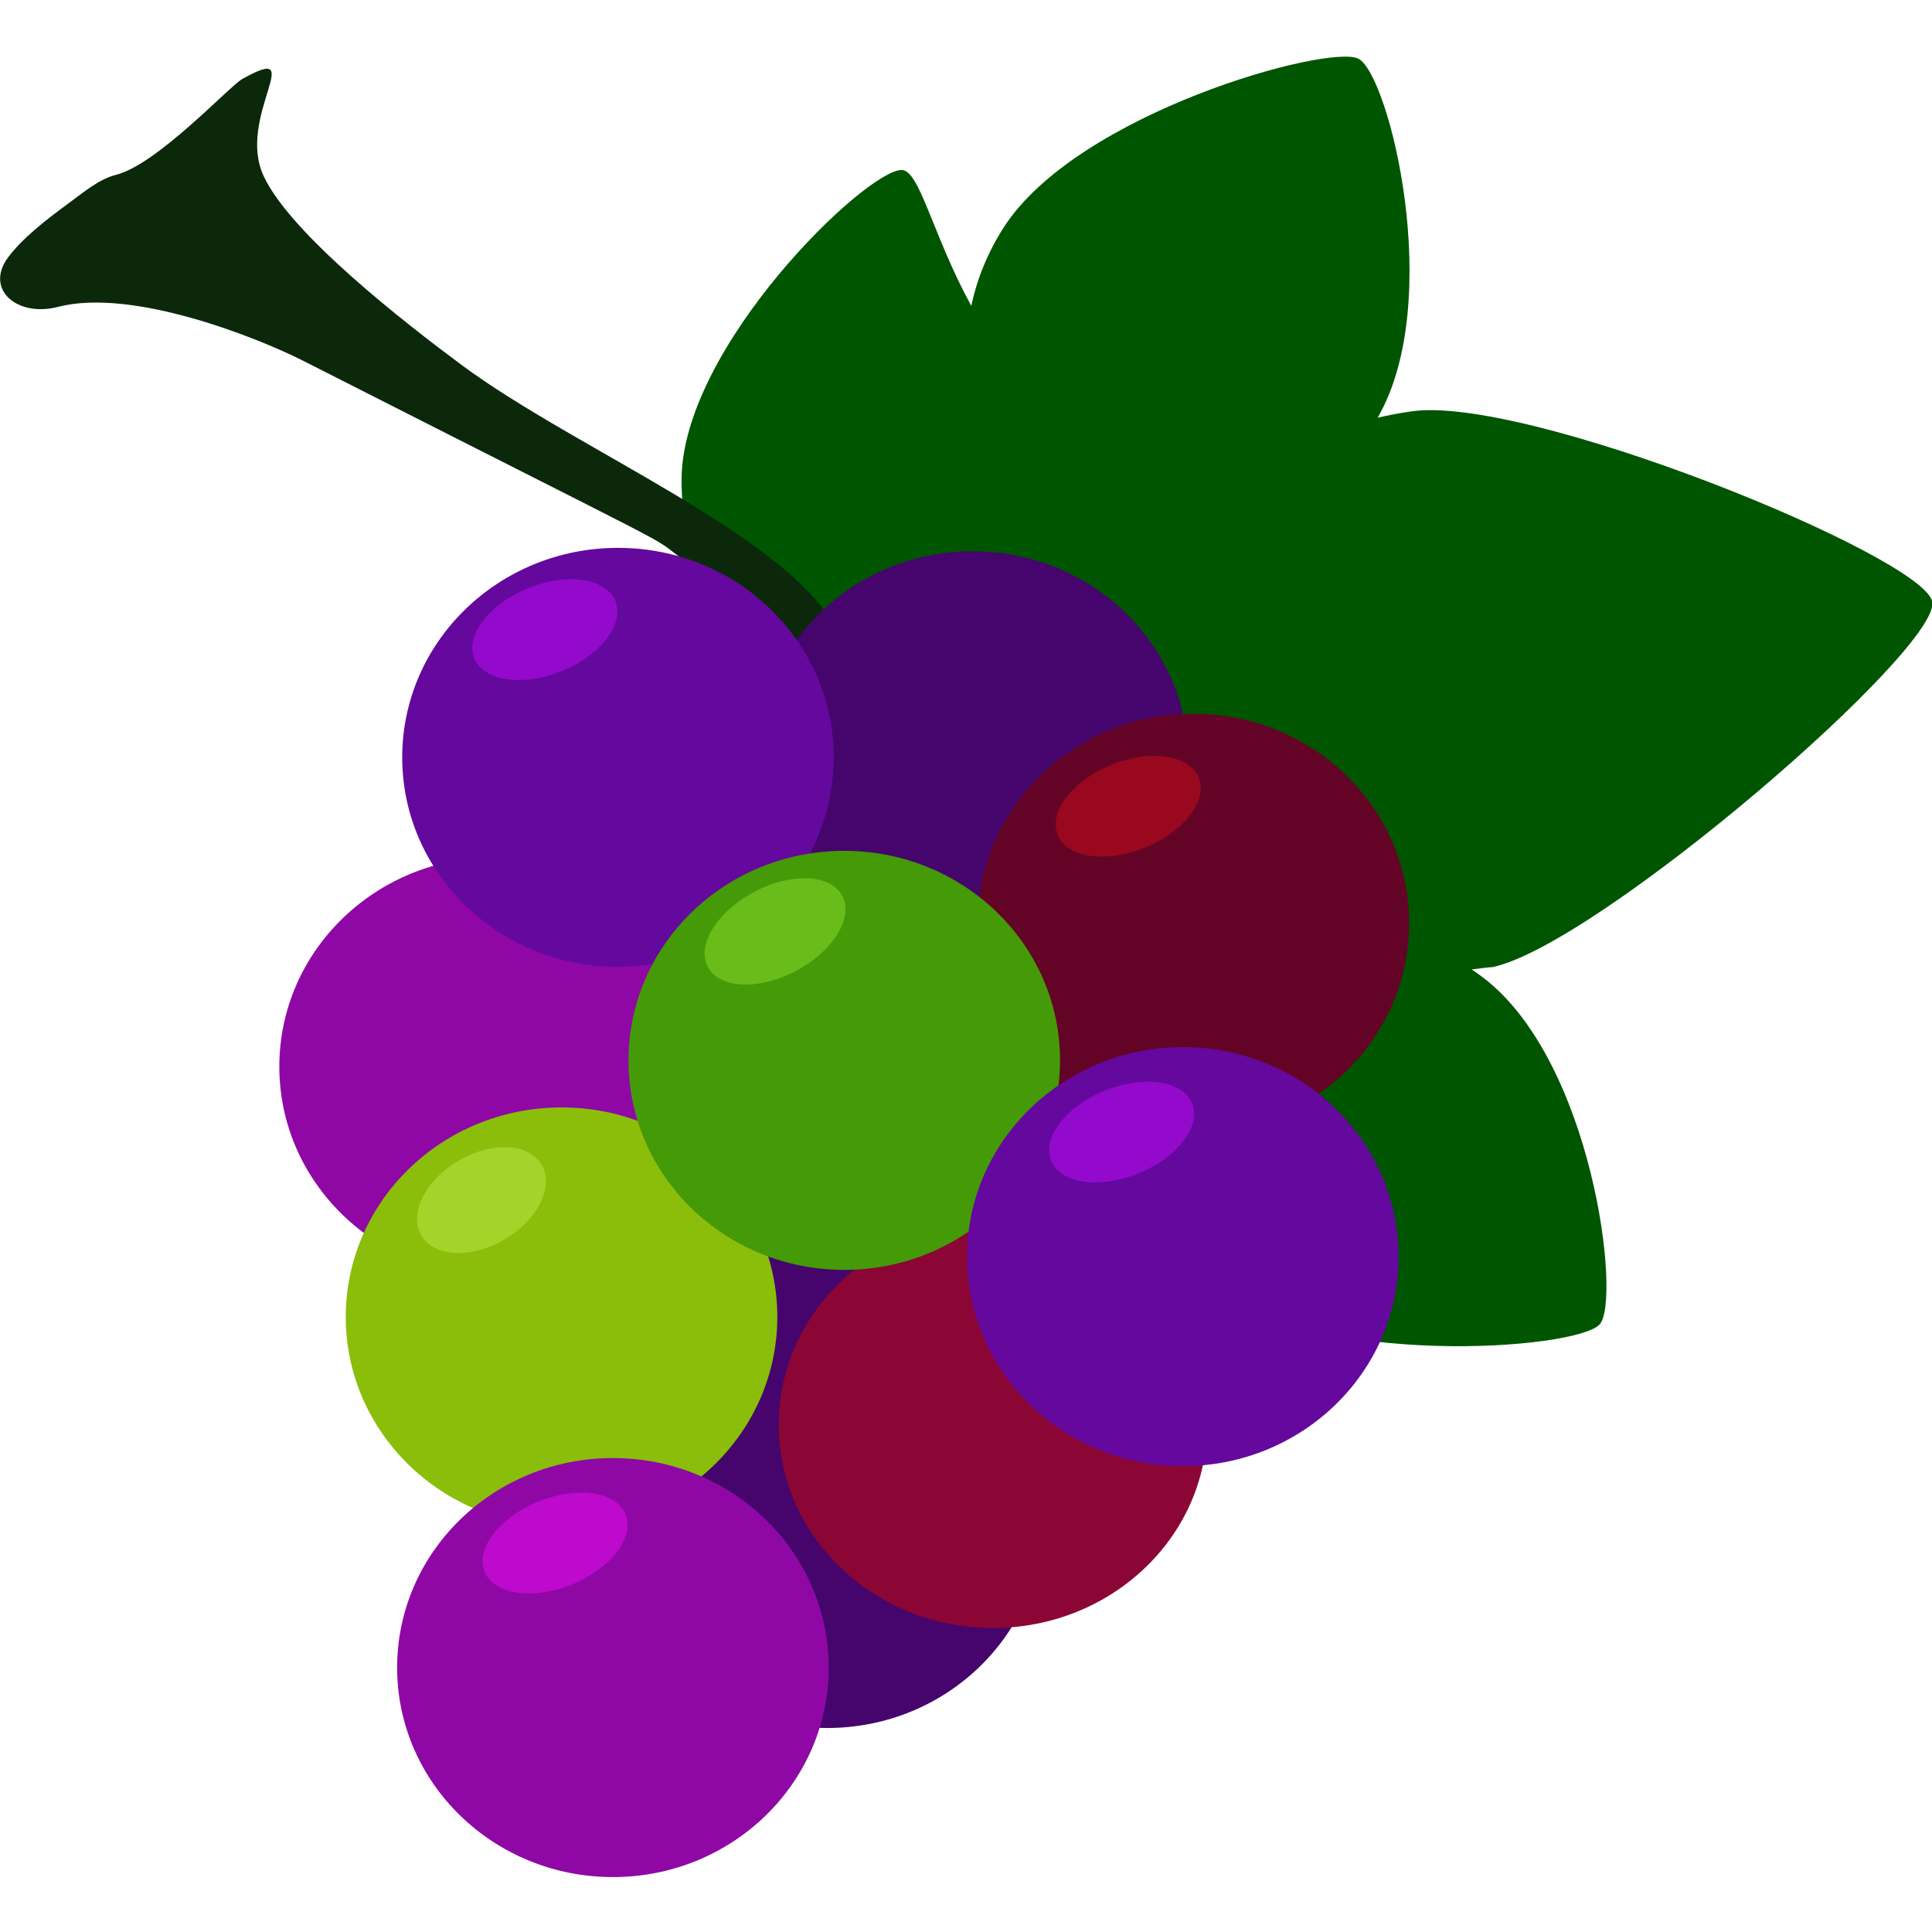 <?xml version="1.0" encoding="UTF-8" standalone="no"?>
<!-- Created with Inkscape (http://www.inkscape.org/) -->

<svg
   width="512"
   height="512"
   viewBox="0 0 135.467 135.467"
   version="1.1"
   id="svg1"
   inkscape:version="1.4 (e7c3feb100, 2024-10-09)"
   sodipodi:docname="drawing.svg"
   xmlns:inkscape="http://www.inkscape.org/namespaces/inkscape"
   xmlns:sodipodi="http://sodipodi.sourceforge.net/DTD/sodipodi-0.dtd"
   xmlns="http://www.w3.org/2000/svg"
   xmlns:svg="http://www.w3.org/2000/svg">
  <sodipodi:namedview
     id="namedview1"
     pagecolor="#838383"
     bordercolor="#eeeeee"
     borderopacity="1"
     inkscape:showpageshadow="0"
     inkscape:pageopacity="0"
     inkscape:pagecheckerboard="0"
     inkscape:deskcolor="#d1d1d1"
     inkscape:document-units="px"
     showborder="false"
     inkscape:clip-to-page="false"
     inkscape:zoom="0.64315667"
     inkscape:cx="-286.86634"
     inkscape:cy="693.45467"
     inkscape:window-width="2558"
     inkscape:window-height="1413"
     inkscape:window-x="1920"
     inkscape:window-y="265"
     inkscape:window-maximized="1"
     inkscape:current-layer="layer1" />
  <defs
     id="defs1" />
  <g
     inkscape:label="Layer 1"
     inkscape:groupmode="layer"
     id="layer1"
     transform="translate(-8.086,-12.308)">
    <g
       id="g1"
       transform="matrix(1.066,0,0,1.066,-33.086,-7.693)">
      <path
         id="path10-6"
         style="fill:#005500;fill-opacity:1;stroke:none;stroke-width:0.381;stroke-linecap:round;stroke-opacity:0.4"
         d="m 165.716,58.324 c -0.668,-3.011 -26.938,-13.732 -34.385,-12.483 -0.71,0.102 -1.408,0.236 -2.093,0.399 4.447,-7.7 0.751,-22.548 -1.254,-23.611 -1.909,-1.012 -18.519,3.55 -23.355,11.116 -1.048,1.64 -1.748,3.384 -2.117,5.138 -2.542,-4.64 -3.399,-8.947 -4.585,-8.94 -2.376,0.016 -14.366,11.584 -14.474,20.293 -0.019,1.539 0.195,3.021 0.609,4.41 0.482,1.617 2.567,4.378 5.006,6.089 2.083,1.461 3.418,2.149 7.158,2.969 9.454,1.68 10.925,3.261 11.295,4.81 0.329,1.613 -8.658,6.152 -11.606,7.98 -3.835,2.586 -5.046,8.897 -5.025,11.753 0.011,1.447 0.239,2.927 0.708,4.396 2.655,8.312 17.53,16.026 19.81,15.374 1.168,-0.334 0.675,-4.925 1.863,-10.261 0.388,0.796 0.846,1.569 1.386,2.299 0.879,1.186 1.961,2.287 3.24,3.256 7.235,5.487 24.417,4.26 25.948,2.562 1.431,-1.588 -0.449,-17.334 -7.683,-22.82 -0.242,-0.184 -0.49,-0.358 -0.74,-0.527 0.456,-0.039 0.91,-0.13 1.374,-0.149 6.985,-1.497 29.591,-21.024 28.919,-24.053 z"
         sodipodi:nodetypes="sscsscsssscccssscsssscss" />
      <path
         style="fill:#0b280b;stroke-width:1.372;stroke-linecap:round"
         d="m 39.155,35.693 c -1.557,2.096 0.588,3.955 3.279,3.256 4.931,-1.282 13.253,2.083 16.147,3.553 26.097,13.256 22.577,11.299 24.803,12.944 1.781,1.315 6.786,5.502 8.419,9.765 0.413,1.079 0.922,3.361 1.294,5.671 0.525,3.261 -0.329,5.907 1.146,5.732 1.693,-0.201 2.173,-4.634 2.036,-7.392 -0.137,-2.758 -1.024,-5.779 -2.562,-8.905 C 90.641,54.063 76.538,48.38 68.966,42.755 65.237,39.985 57.744,34.156 55.967,30.349 c -1.832,-3.926 3.052,-8.908 -1.431,-6.376 -0.808,0.456 -5.594,5.62 -8.274,6.286 -1.119,0.278 -2.122,1.137 -3.198,1.926 -1.501,1.102 -3.002,2.287 -3.909,3.508 z"
         id="path11-9"
         sodipodi:nodetypes="sssssssssssssss" />
      <ellipse
         style="fill:#45056c;fill-opacity:1;stroke:none;stroke-width:0.794;stroke-linecap:round;stroke-opacity:0.4"
         id="path1-9-0-85"
         cx="93.03"
         cy="118.643"
         rx="14.193"
         ry="13.781" />
      <ellipse
         style="fill:#45056c;fill-opacity:1;stroke:none;stroke-width:0.794;stroke-linecap:round;stroke-opacity:0.4"
         id="path1-9-0-85-2"
         cx="93.073"
         cy="108.618"
         rx="14.193"
         ry="13.781" />
      <ellipse
         style="fill:#45056c;fill-opacity:1;stroke:none;stroke-width:0.794;stroke-linecap:round;stroke-opacity:0.4"
         id="path1-9-0"
         cx="102.61"
         cy="68.806"
         rx="14.193"
         ry="13.781" />
      <ellipse
         style="fill:#630426;fill-opacity:1;stroke:none;stroke-width:0.794;stroke-linecap:round;stroke-opacity:0.4"
         id="path1-5-9-1"
         cx="117.121"
         cy="79.49"
         rx="14.193"
         ry="13.781" />
      <ellipse
         style="fill:#8f08a6;fill-opacity:1;stroke:none;stroke-width:0.794;stroke-linecap:round;stroke-opacity:0.4"
         id="path1-7-8-2"
         cx="71.189"
         cy="88.921"
         rx="14.193"
         ry="13.781"
         inkscape:transform-center-x="-176.68874"
         inkscape:transform-center-y="-12.135781" />
      <ellipse
         style="fill:#8bbd0b;fill-opacity:1;stroke:none;stroke-width:0.794;stroke-linecap:round;stroke-opacity:0.4"
         id="path1-5-6-9"
         cx="75.559"
         cy="105.386"
         rx="14.193"
         ry="13.781" />
      <ellipse
         style="fill:#a5d32a;fill-opacity:1;stroke:none;stroke-width:0.64;stroke-linecap:round;stroke-opacity:0.4"
         id="path2-3-18-1-2-0"
         ry="3.023"
         rx="4.575"
         cy="120.821"
         cx="-7.636"
         transform="matrix(0.826,-0.564,0.634,0.773,0,0)" />
      <ellipse
         style="fill:#8b0635;fill-opacity:1;stroke:none;stroke-width:0.779;stroke-linecap:round;stroke-opacity:0.4"
         id="path1-5-9-0-1"
         cx="103.935"
         cy="112.476"
         rx="14.09"
         ry="13.37" />
      <ellipse
         style="fill:#65089e;fill-opacity:1;stroke:none;stroke-width:0.794;stroke-linecap:round;stroke-opacity:0.4"
         id="path1-9-0-8"
         cx="79.272"
         cy="68.58"
         rx="14.193"
         ry="13.781" />
      <ellipse
         style="fill:#940acc;fill-opacity:1;stroke:none;stroke-width:0.661;stroke-linecap:round;stroke-opacity:0.4"
         id="path2-3-18-1-2-4-4"
         ry="2.949"
         rx="4.999"
         cy="82.322"
         cx="54.401"
         transform="matrix(0.939,-0.345,0.284,0.959,0,0)" />
      <ellipse
         style="fill:#459a08;fill-opacity:1;stroke:none;stroke-width:0.794;stroke-linecap:round;stroke-opacity:0.4"
         id="path1-5"
         cx="94.156"
         cy="88.509"
         rx="14.193"
         ry="13.781" />
      <ellipse
         style="fill:#65089e;fill-opacity:1;stroke:none;stroke-width:0.794;stroke-linecap:round;stroke-opacity:0.4"
         id="path1-9-0-8-1"
         cx="116.424"
         cy="101.419"
         rx="14.193"
         ry="13.781" />
      <ellipse
         style="fill:#8f08a6;fill-opacity:1;stroke:none;stroke-width:0.794;stroke-linecap:round;stroke-opacity:0.4"
         id="path1-7-8-2-3"
         cx="78.938"
         cy="128.449"
         rx="14.193"
         ry="13.781"
         inkscape:transform-center-x="-176.68874"
         inkscape:transform-center-y="-12.135781" />
      <ellipse
         style="fill:#6abc1a;fill-opacity:1;stroke:none;stroke-width:0.661;stroke-linecap:round;stroke-opacity:0.4"
         id="path2-3-18-1-2"
         ry="2.949"
         rx="4.999"
         cy="111.312"
         cx="52.743"
         transform="matrix(0.899,-0.437,0.379,0.926,0,0)" />
      <ellipse
         style="fill:#bd0acc;fill-opacity:1;stroke:none;stroke-width:0.661;stroke-linecap:round;stroke-opacity:0.4"
         id="path2-3-18-1-2-4"
         ry="2.949"
         rx="4.999"
         cy="139.053"
         cx="37.958"
         transform="matrix(0.939,-0.345,0.284,0.959,0,0)" />
      <ellipse
         style="fill:#940acc;fill-opacity:1;stroke:none;stroke-width:0.661;stroke-linecap:round;stroke-opacity:0.4"
         id="path2-3-18-1-2-4-4-6"
         ry="2.949"
         rx="4.999"
         cy="126.507"
         cx="81.436"
         transform="matrix(0.939,-0.345,0.284,0.959,0,0)" />
      <ellipse
         style="fill:#99081e;fill-opacity:1;stroke:none;stroke-width:0.661;stroke-linecap:round;stroke-opacity:0.4"
         id="path2-3-18-1-2-4-4-6-1"
         ry="2.949"
         rx="4.999"
         cy="106.504"
         cx="87.948"
         transform="matrix(0.939,-0.345,0.284,0.959,0,0)" />
    </g>
  </g>
</svg>

